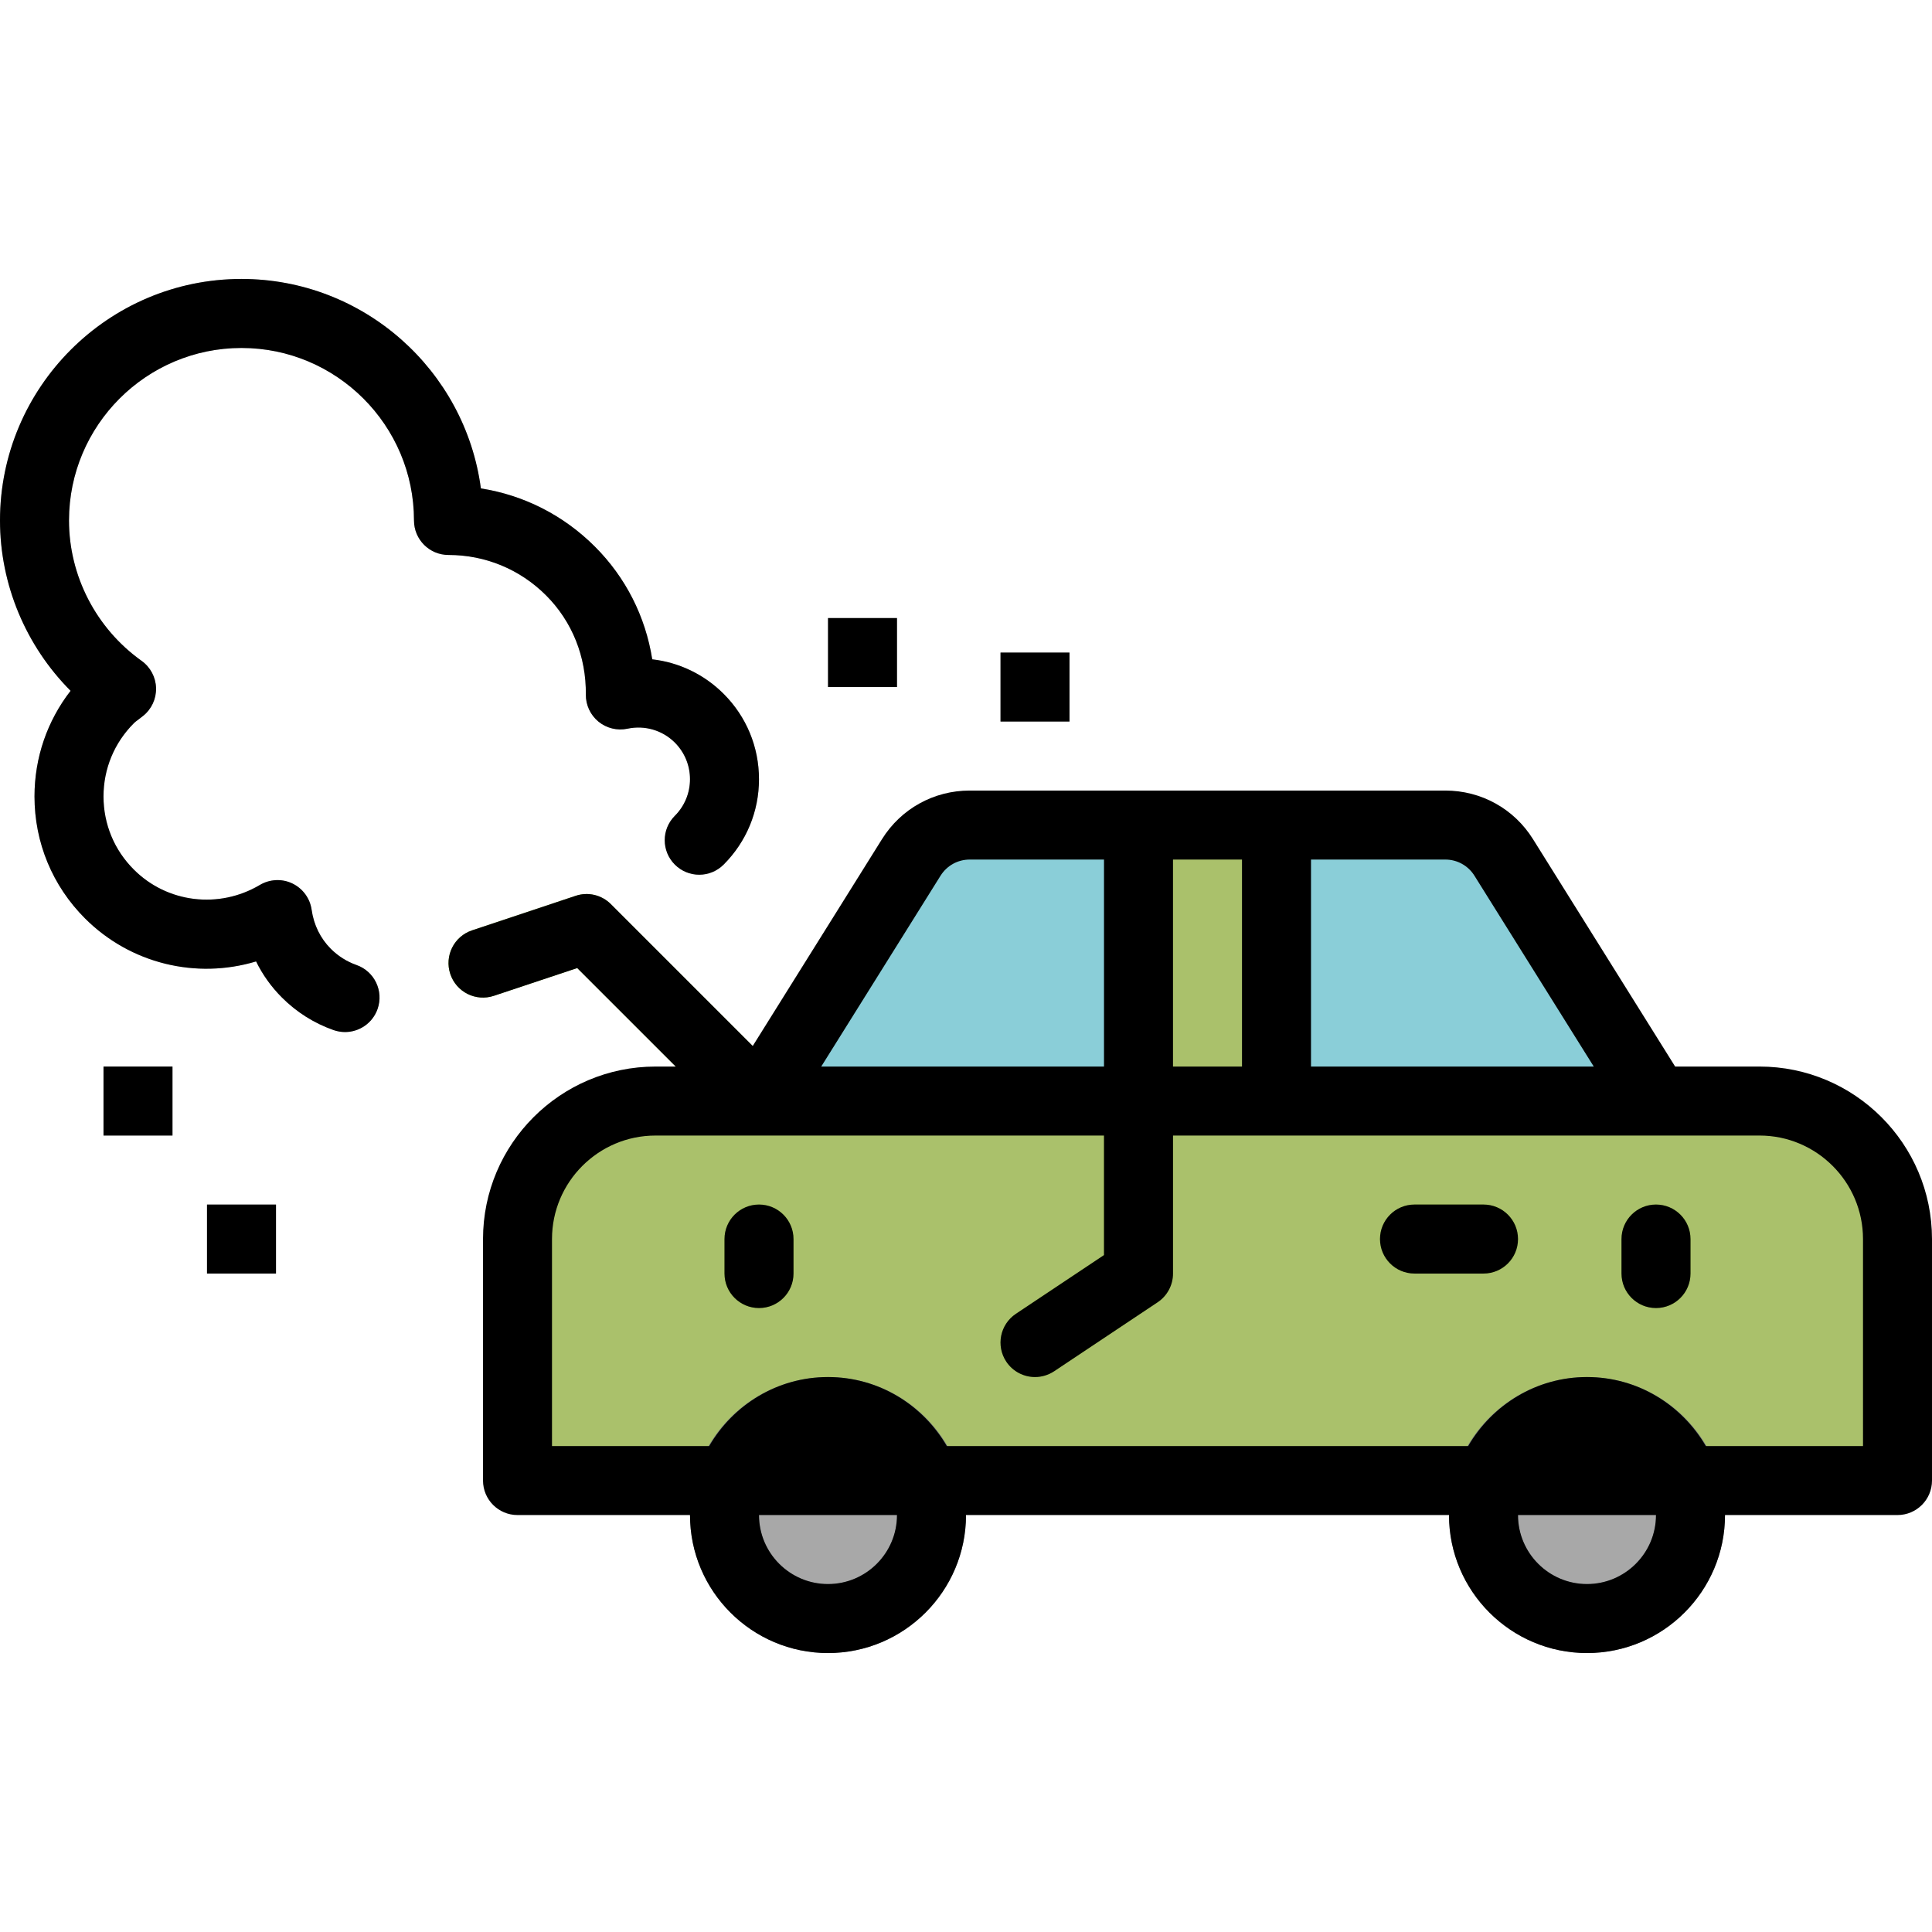 <?xml version="1.0" encoding="iso-8859-1"?>
<!-- Generator: Adobe Illustrator 19.0.0, SVG Export Plug-In . SVG Version: 6.00 Build 0)  -->
<svg version="1.1" id="Capa_1" xmlns="http://www.w3.org/2000/svg" xmlns:xlink="http://www.w3.org/1999/xlink" x="0px" y="0px"
	 viewBox="0 0 512 512" style="enable-background:new 0 0 512 512;" xml:space="preserve">
<path style="fill:#89B140;" d="M201.143,300.933c-2.341,0-4.681-0.896-6.464-2.679l-41.719-41.71l-22.071,7.351
	c-4.809,1.609-9.975-0.987-11.566-5.778c-1.6-4.791,0.987-9.975,5.778-11.566l27.429-9.143c3.282-1.115,6.903-0.247,9.353,2.203
	l45.714,45.714c3.575,3.575,3.575,9.353,0,12.928C205.824,300.037,203.483,300.933,201.143,300.933z"/>
<path style="fill:#AAC16B;" d="M137.143,392.361h365.714v-64c0-20.197-16.375-36.571-36.571-36.571H173.714
	c-20.197,0-36.571,16.375-36.571,36.571V392.361z"/>
<path style="fill:#B9B9B9;" d="M91.429,273.504c-1.006,0-2.039-0.174-3.045-0.521c-5.175-1.829-9.774-4.736-13.678-8.631
	c-2.816-2.816-5.12-6.034-6.848-9.563c-15.817,4.763-33.28,0.649-45.33-11.401c-8.631-8.631-13.385-20.105-13.385-32.32
	c0-10.267,3.365-20.014,9.563-27.995C6.848,171.168,0,154.921,0,137.925c0-35.282,28.709-64,64-64
	c32.411,0,59.282,24.219,63.442,55.515c11.392,1.783,21.897,7.095,30.208,15.415c8.174,8.165,13.413,18.533,15.205,29.879
	c7.067,0.805,13.733,3.968,18.917,9.143c6.043,6.034,9.371,14.062,9.371,22.619c0,8.549-3.328,16.576-9.371,22.629
	c-3.575,3.575-9.353,3.575-12.928,0c-3.575-3.575-3.575-9.353,0-12.928c2.587-2.597,4.014-6.043,4.014-9.701
	s-1.426-7.104-4.014-9.701c-3.282-3.273-7.973-4.672-12.562-3.685c-2.706,0.576-5.541-0.128-7.689-1.874
	c-2.149-1.765-3.374-4.398-3.346-7.177c0.119-10.039-3.621-19.365-10.533-26.277c-6.903-6.912-16.091-10.715-25.856-10.715
	c-5.047,0-9.143-4.087-9.143-9.143c0-25.207-20.507-45.714-45.714-45.714s-45.714,20.507-45.714,45.714
	c0,14.702,7.195,28.617,19.237,37.202c2.331,1.673,3.749,4.334,3.831,7.186c0.082,2.862-1.179,5.595-3.419,7.397l-1.152,0.896
	c-0.439,0.338-0.896,0.649-1.307,1.051c-5.193,5.193-8.046,12.078-8.046,19.41s2.853,14.217,8.027,19.392
	c8.832,8.832,22.555,10.487,33.371,4.069c2.624-1.554,5.87-1.719,8.622-0.402c2.752,1.317,4.681,3.931,5.111,6.967
	c0.567,4.005,2.322,7.579,5.065,10.331c1.957,1.957,4.261,3.41,6.83,4.315c4.763,1.682,7.259,6.903,5.577,11.666
	C98.725,271.154,95.195,273.504,91.429,273.504z"/>
<g>
	<rect x="219.429" y="163.79" style="fill:#D9D9D9;" width="18.286" height="18.286"/>
	<rect x="265.143" y="172.933" style="fill:#D9D9D9;" width="18.286" height="18.286"/>
	<rect x="54.857" y="319.218" style="fill:#D9D9D9;" width="18.286" height="18.286"/>
	<rect x="27.429" y="282.647" style="fill:#D9D9D9;" width="18.286" height="18.286"/>
</g>
<g>
	<path style="fill:#89B140;" d="M201.143,346.647c-5.047,0-9.143-4.087-9.143-9.143v-9.143c0-5.056,4.096-9.143,9.143-9.143
		s9.143,4.087,9.143,9.143v9.143C210.286,342.56,206.19,346.647,201.143,346.647z"/>
	<path style="fill:#89B140;" d="M438.857,346.647c-5.047,0-9.143-4.087-9.143-9.143v-9.143c0-5.056,4.096-9.143,9.143-9.143
		c5.047,0,9.143,4.087,9.143,9.143v9.143C448,342.56,443.904,346.647,438.857,346.647z"/>
	<path style="fill:#89B140;" d="M393.143,337.504h-18.286c-5.047,0-9.143-4.087-9.143-9.143s4.096-9.143,9.143-9.143h18.286
		c5.047,0,9.143,4.087,9.143,9.143S398.19,337.504,393.143,337.504z"/>
</g>
<g>
	<circle style="fill:#A8A8A8;" cx="420.571" cy="401.504" r="27.429"/>
	<circle style="fill:#A8A8A8;" cx="219.429" cy="401.504" r="27.429"/>
</g>
<g>
	<path style="fill:#787D82;" d="M420.571,438.075c-20.169,0-36.571-16.402-36.571-36.571c0-20.169,16.402-36.571,36.571-36.571
		s36.571,16.402,36.571,36.571C457.143,421.673,440.741,438.075,420.571,438.075z M420.571,383.218
		c-10.085,0-18.286,8.201-18.286,18.286c0,10.085,8.201,18.286,18.286,18.286c10.085,0,18.286-8.201,18.286-18.286
		C438.857,391.419,430.656,383.218,420.571,383.218z"/>
	<path style="fill:#787D82;" d="M219.429,438.075c-20.169,0-36.571-16.402-36.571-36.571c0-20.169,16.402-36.571,36.571-36.571
		S256,381.335,256,401.504C256,421.673,239.598,438.075,219.429,438.075z M219.429,383.218c-10.085,0-18.286,8.201-18.286,18.286
		c0,10.085,8.201,18.286,18.286,18.286c10.085,0,18.286-8.201,18.286-18.286C237.714,391.419,229.513,383.218,219.429,383.218z"/>
</g>
<path style="fill:#89B140;" d="M274.295,364.933c-2.953,0-5.851-1.426-7.616-4.069c-2.798-4.206-1.664-9.874,2.533-12.681
	l23.36-15.57V291.79c0-5.056,4.096-9.143,9.143-9.143s9.143,4.087,9.143,9.143v45.714c0,3.054-1.527,5.906-4.069,7.607
	l-27.429,18.286C277.797,364.43,276.032,364.933,274.295,364.933z"/>
<path style="fill:#8ACED8;" d="M201.143,291.79h237.714l-40.338-64.549c-3.337-5.349-9.198-8.594-15.506-8.594H256.987
	c-6.309,0-12.169,3.246-15.506,8.594L201.143,291.79z"/>
<rect x="301.714" y="218.647" style="fill:#AAC16B;" width="36.571" height="73.143"/>
<path d="M466.286,282.647h-22.354l-37.659-60.242c-5.038-8.082-13.733-12.901-23.259-12.901h-44.727h-36.571h-44.727
	c-9.527,0-18.222,4.818-23.259,12.891l-34.249,54.802l-37.586-37.586c-2.45-2.459-6.071-3.319-9.353-2.203l-27.429,9.143
	c-4.791,1.591-7.378,6.766-5.778,11.566c1.591,4.782,6.757,7.387,11.566,5.778l22.071-7.351l26.112,26.103h-5.367
	c-25.207,0-45.714,20.507-45.714,45.714v64c0,5.056,4.096,9.143,9.143,9.143h45.714c0,20.169,16.402,36.571,36.571,36.571
	S256,421.673,256,401.504h128c0,20.169,16.402,36.571,36.571,36.571s36.571-16.402,36.571-36.571h45.714
	c5.047,0,9.143-4.087,9.143-9.143v-64C512,303.154,491.493,282.647,466.286,282.647z M390.757,232.096l31.607,50.551h-74.935V227.79
	h35.584C386.185,227.79,389.074,229.399,390.757,232.096z M329.143,227.79v54.857h-18.286V227.79H329.143z M249.243,232.087
	c1.682-2.688,4.571-4.297,7.753-4.297h35.575v54.857h-74.935L249.243,232.087z M219.429,419.79
	c-10.085,0-18.286-8.201-18.286-18.286h36.571C237.714,411.589,229.513,419.79,219.429,419.79z M420.571,419.79
	c-10.085,0-18.286-8.201-18.286-18.286h36.571C438.857,411.589,430.656,419.79,420.571,419.79z M493.714,383.218h-41.655
	c-6.345-10.88-18.011-18.286-31.488-18.286s-25.143,7.406-31.488,18.286H250.917c-6.345-10.88-18.011-18.286-31.488-18.286
	c-13.477,0-25.143,7.406-31.488,18.286h-41.655v-54.857c0-15.122,12.306-27.429,27.429-27.429h27.429h91.429v31.68l-23.36,15.57
	c-4.197,2.807-5.33,8.475-2.533,12.681c1.765,2.642,4.663,4.069,7.616,4.069c1.737,0,3.502-0.503,5.065-1.536l27.429-18.286
	c2.542-1.691,4.069-4.553,4.069-7.607v-36.571h27.429h100.571h27.429c15.122,0,27.429,12.306,27.429,27.429V383.218z"/>
<path d="M67.867,254.789c1.728,3.529,4.032,6.747,6.848,9.563c3.904,3.904,8.503,6.802,13.678,8.631
	c1.006,0.347,2.03,0.521,3.045,0.521c3.767,0,7.296-2.35,8.622-6.098c1.682-4.763-0.814-9.993-5.577-11.666
	c-2.569-0.905-4.873-2.359-6.83-4.315c-2.743-2.752-4.498-6.318-5.065-10.331c-0.43-3.035-2.35-5.641-5.111-6.967
	c-2.761-1.326-5.998-1.152-8.622,0.402c-10.825,6.418-24.539,4.763-33.371-4.069c-5.202-5.175-8.055-12.059-8.055-19.392
	s2.853-14.217,8.046-19.41c0.402-0.402,0.859-0.713,1.307-1.051l1.152-0.896c2.24-1.792,3.502-4.526,3.419-7.397
	c-0.082-2.853-1.499-5.522-3.831-7.186c-12.041-8.585-19.237-22.501-19.237-37.202c0-25.207,20.507-45.714,45.714-45.714
	s45.714,20.507,45.714,45.714c0,5.056,4.096,9.143,9.143,9.143c9.765,0,18.953,3.803,25.865,10.715
	c6.903,6.912,10.651,16.238,10.533,26.277c-0.027,2.779,1.198,5.413,3.346,7.177c2.139,1.746,4.983,2.459,7.689,1.874
	c4.59-0.978,9.28,0.411,12.562,3.685c2.578,2.597,4.005,6.043,4.005,9.701s-1.426,7.104-4.014,9.701
	c-3.575,3.575-3.575,9.353,0,12.928c3.575,3.575,9.353,3.575,12.928,0c6.043-6.053,9.371-14.08,9.371-22.629
	c0-8.558-3.328-16.585-9.371-22.629c-5.175-5.175-11.849-8.338-18.917-9.143c-1.792-11.337-7.031-21.714-15.205-29.879
	c-8.311-8.311-18.816-13.623-30.208-15.415C123.282,98.144,96.411,73.925,64,73.925c-35.291,0-64,28.718-64,64
	c0,16.997,6.848,33.243,18.706,45.147c-6.199,7.982-9.563,17.728-9.563,27.995c0,12.215,4.754,23.689,13.385,32.32
	C34.587,255.447,52.05,259.552,67.867,254.789z"/>
<rect x="219.429" y="163.79" width="18.286" height="18.286"/>
<rect x="265.143" y="172.933" width="18.286" height="18.286"/>
<rect x="54.857" y="319.218" width="18.286" height="18.286"/>
<rect x="27.429" y="282.647" width="18.286" height="18.286"/>
<path d="M201.143,319.218c-5.047,0-9.143,4.087-9.143,9.143v9.143c0,5.056,4.096,9.143,9.143,9.143s9.143-4.087,9.143-9.143v-9.143
	C210.286,323.305,206.19,319.218,201.143,319.218z"/>
<path d="M438.857,319.218c-5.047,0-9.143,4.087-9.143,9.143v9.143c0,5.056,4.096,9.143,9.143,9.143c5.047,0,9.143-4.087,9.143-9.143
	v-9.143C448,323.305,443.904,319.218,438.857,319.218z"/>
<path d="M393.143,319.218h-18.286c-5.047,0-9.143,4.087-9.143,9.143s4.096,9.143,9.143,9.143h18.286
	c5.047,0,9.143-4.087,9.143-9.143S398.19,319.218,393.143,319.218z"/>
<g>
</g>
<g>
</g>
<g>
</g>
<g>
</g>
<g>
</g>
<g>
</g>
<g>
</g>
<g>
</g>
<g>
</g>
<g>
</g>
<g>
</g>
<g>
</g>
<g>
</g>
<g>
</g>
<g>
</g>
</svg>
